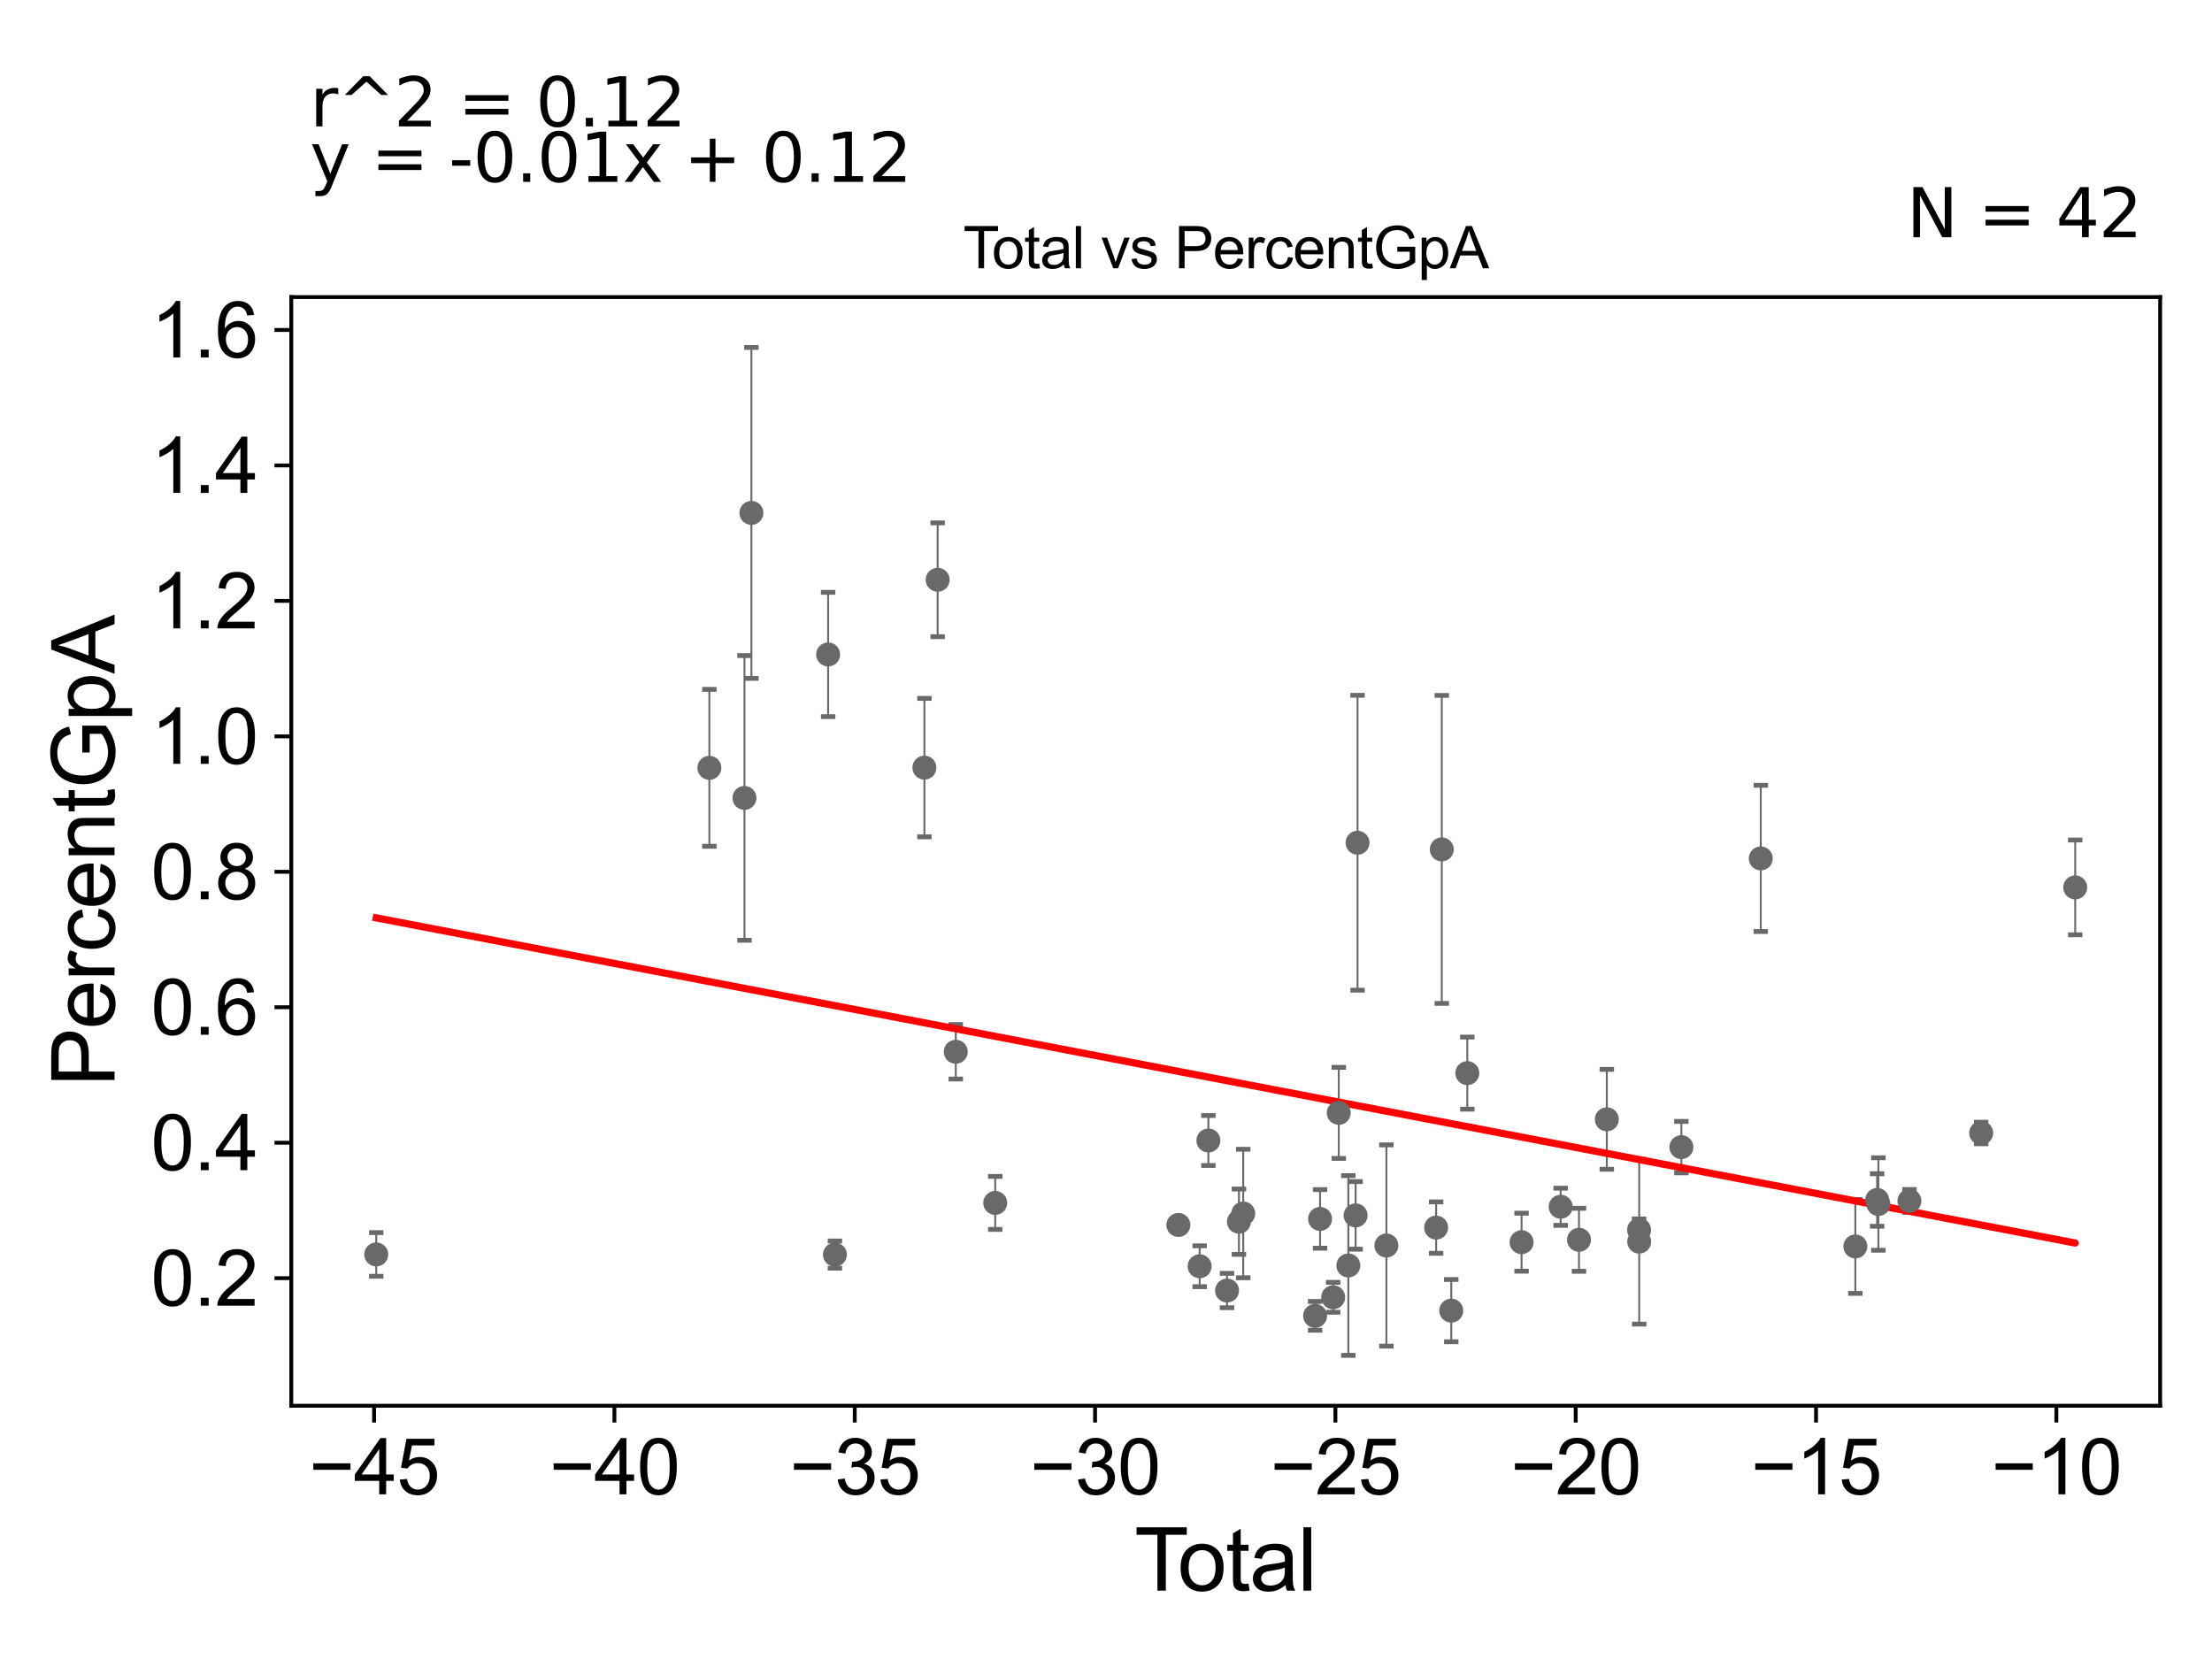 <?xml version="1.0" encoding="utf-8" standalone="no"?>
<!DOCTYPE svg PUBLIC "-//W3C//DTD SVG 1.1//EN"
  "http://www.w3.org/Graphics/SVG/1.1/DTD/svg11.dtd">
<svg xmlns:xlink="http://www.w3.org/1999/xlink" width="460.8pt" height="345.6pt" viewBox="0 0 460.8 345.6" xmlns="http://www.w3.org/2000/svg" version="1.1">
 <defs>
  <style type="text/css">*{stroke-linejoin: round; stroke-linecap: butt}</style>
 </defs>
 <g id="figure_1">
  <g id="patch_1">
   <path d="M 0 345.6 
L 460.8 345.6 
L 460.8 0 
L 0 0 
z
" style="fill: #ffffff"/>
  </g>
  <g id="axes_1">
   <g id="patch_2">
    <path d="M 60.68 292.84 
L 450 292.84 
L 450 61.886 
L 60.68 61.886 
z
" style="fill: #ffffff"/>
   </g>
   <g id="PathCollection_1">
    <defs>
     <path id="mfcc0664a9f" d="M 0 1.118 
C 0.297 1.118 0.581 1 0.791 0.791 
C 1 0.581 1.118 0.297 1.118 0 
C 1.118 -0.297 1 -0.581 0.791 -0.791 
C 0.581 -1 0.297 -1.118 0 -1.118 
C -0.297 -1.118 -0.581 -1 -0.791 -0.791 
C -1 -0.581 -1.118 -0.297 -1.118 0 
C -1.118 0.297 -1 0.581 -0.791 0.791 
C -0.581 1 -0.297 1.118 0 1.118 
z
" style="stroke: #696969"/>
    </defs>
    <g clip-path="url(#p45abad5dcd)">
     <use xlink:href="#mfcc0664a9f" x="78.376" y="261.323" style="fill: #696969; stroke: #696969"/>
     <use xlink:href="#mfcc0664a9f" x="334.729" y="233.174" style="fill: #696969; stroke: #696969"/>
     <use xlink:href="#mfcc0664a9f" x="207.324" y="250.589" style="fill: #696969; stroke: #696969"/>
     <use xlink:href="#mfcc0664a9f" x="258.089" y="254.5" style="fill: #696969; stroke: #696969"/>
     <use xlink:href="#mfcc0664a9f" x="280.88" y="263.62" style="fill: #696969; stroke: #696969"/>
     <use xlink:href="#mfcc0664a9f" x="273.959" y="274.119" style="fill: #696969; stroke: #696969"/>
     <use xlink:href="#mfcc0664a9f" x="328.934" y="258.268" style="fill: #696969; stroke: #696969"/>
     <use xlink:href="#mfcc0664a9f" x="325.114" y="251.39" style="fill: #696969; stroke: #696969"/>
     <use xlink:href="#mfcc0664a9f" x="255.612" y="268.841" style="fill: #696969; stroke: #696969"/>
     <use xlink:href="#mfcc0664a9f" x="282.4" y="253.182" style="fill: #696969; stroke: #696969"/>
     <use xlink:href="#mfcc0664a9f" x="251.729" y="237.589" style="fill: #696969; stroke: #696969"/>
     <use xlink:href="#mfcc0664a9f" x="316.97" y="258.77" style="fill: #696969; stroke: #696969"/>
     <use xlink:href="#mfcc0664a9f" x="282.801" y="175.56" style="fill: #696969; stroke: #696969"/>
     <use xlink:href="#mfcc0664a9f" x="288.814" y="259.463" style="fill: #696969; stroke: #696969"/>
     <use xlink:href="#mfcc0664a9f" x="305.668" y="223.55" style="fill: #696969; stroke: #696969"/>
     <use xlink:href="#mfcc0664a9f" x="245.478" y="255.181" style="fill: #696969; stroke: #696969"/>
     <use xlink:href="#mfcc0664a9f" x="302.322" y="273.028" style="fill: #696969; stroke: #696969"/>
     <use xlink:href="#mfcc0664a9f" x="300.349" y="176.947" style="fill: #696969; stroke: #696969"/>
     <use xlink:href="#mfcc0664a9f" x="258.989" y="252.801" style="fill: #696969; stroke: #696969"/>
     <use xlink:href="#mfcc0664a9f" x="299.173" y="255.729" style="fill: #696969; stroke: #696969"/>
     <use xlink:href="#mfcc0664a9f" x="199.105" y="219.102" style="fill: #696969; stroke: #696969"/>
     <use xlink:href="#mfcc0664a9f" x="192.571" y="159.91" style="fill: #696969; stroke: #696969"/>
     <use xlink:href="#mfcc0664a9f" x="432.304" y="184.861" style="fill: #696969; stroke: #696969"/>
     <use xlink:href="#mfcc0664a9f" x="412.72" y="236.022" style="fill: #696969; stroke: #696969"/>
     <use xlink:href="#mfcc0664a9f" x="274.993" y="253.922" style="fill: #696969; stroke: #696969"/>
     <use xlink:href="#mfcc0664a9f" x="397.768" y="250.171" style="fill: #696969; stroke: #696969"/>
     <use xlink:href="#mfcc0664a9f" x="391.303" y="250.818" style="fill: #696969; stroke: #696969"/>
     <use xlink:href="#mfcc0664a9f" x="147.775" y="159.953" style="fill: #696969; stroke: #696969"/>
     <use xlink:href="#mfcc0664a9f" x="391.042" y="249.977" style="fill: #696969; stroke: #696969"/>
     <use xlink:href="#mfcc0664a9f" x="155.087" y="166.223" style="fill: #696969; stroke: #696969"/>
     <use xlink:href="#mfcc0664a9f" x="156.53" y="106.847" style="fill: #696969; stroke: #696969"/>
     <use xlink:href="#mfcc0664a9f" x="386.502" y="259.656" style="fill: #696969; stroke: #696969"/>
     <use xlink:href="#mfcc0664a9f" x="277.726" y="270.248" style="fill: #696969; stroke: #696969"/>
     <use xlink:href="#mfcc0664a9f" x="366.799" y="178.825" style="fill: #696969; stroke: #696969"/>
     <use xlink:href="#mfcc0664a9f" x="278.888" y="231.832" style="fill: #696969; stroke: #696969"/>
     <use xlink:href="#mfcc0664a9f" x="172.517" y="136.338" style="fill: #696969; stroke: #696969"/>
     <use xlink:href="#mfcc0664a9f" x="173.93" y="261.357" style="fill: #696969; stroke: #696969"/>
     <use xlink:href="#mfcc0664a9f" x="350.264" y="238.968" style="fill: #696969; stroke: #696969"/>
     <use xlink:href="#mfcc0664a9f" x="341.475" y="258.656" style="fill: #696969; stroke: #696969"/>
     <use xlink:href="#mfcc0664a9f" x="341.455" y="256.218" style="fill: #696969; stroke: #696969"/>
     <use xlink:href="#mfcc0664a9f" x="195.332" y="120.779" style="fill: #696969; stroke: #696969"/>
     <use xlink:href="#mfcc0664a9f" x="249.908" y="263.782" style="fill: #696969; stroke: #696969"/>
    </g>
   </g>
   <g id="matplotlib.axis_1">
    <g id="xtick_1">
     <g id="line2d_1">
      <defs>
       <path id="m5b8b13a344" d="M 0 0 
L 0 3.5 
" style="stroke: #000000; stroke-width: 0.8"/>
      </defs>
      <g>
       <use xlink:href="#m5b8b13a344" x="77.929" y="292.84" style="stroke: #000000; stroke-width: 0.8"/>
      </g>
     </g>
     <g id="text_1">
      <!-- −45 -->
      <g transform="translate(64.359 311.293)scale(0.16 -0.16)">
       <defs>
        <path id="ArialMT-2212" d="M 3381 1997 
L 356 1997 
L 356 2522 
L 3381 2522 
L 3381 1997 
z
" transform="scale(0.016)"/>
        <path id="ArialMT-34" d="M 2069 0 
L 2069 1097 
L 81 1097 
L 81 1613 
L 2172 4581 
L 2631 4581 
L 2631 1613 
L 3250 1613 
L 3250 1097 
L 2631 1097 
L 2631 0 
L 2069 0 
z
M 2069 1613 
L 2069 3678 
L 634 1613 
L 2069 1613 
z
" transform="scale(0.016)"/>
        <path id="ArialMT-35" d="M 266 1200 
L 856 1250 
Q 922 819 1161 601 
Q 1400 384 1738 384 
Q 2144 384 2425 690 
Q 2706 997 2706 1503 
Q 2706 1984 2436 2262 
Q 2166 2541 1728 2541 
Q 1456 2541 1237 2417 
Q 1019 2294 894 2097 
L 366 2166 
L 809 4519 
L 3088 4519 
L 3088 3981 
L 1259 3981 
L 1013 2750 
Q 1425 3038 1878 3038 
Q 2478 3038 2890 2622 
Q 3303 2206 3303 1553 
Q 3303 931 2941 478 
Q 2500 -78 1738 -78 
Q 1113 -78 717 272 
Q 322 622 266 1200 
z
" transform="scale(0.016)"/>
       </defs>
       <use xlink:href="#ArialMT-2212"/>
       <use xlink:href="#ArialMT-34" x="58.398"/>
       <use xlink:href="#ArialMT-35" x="114.014"/>
      </g>
     </g>
    </g>
    <g id="xtick_2">
     <g id="line2d_2">
      <g>
       <use xlink:href="#m5b8b13a344" x="127.993" y="292.84" style="stroke: #000000; stroke-width: 0.8"/>
      </g>
     </g>
     <g id="text_2">
      <!-- −40 -->
      <g transform="translate(114.423 311.293)scale(0.16 -0.16)">
       <defs>
        <path id="ArialMT-30" d="M 266 2259 
Q 266 3072 433 3567 
Q 600 4063 929 4331 
Q 1259 4600 1759 4600 
Q 2128 4600 2406 4451 
Q 2684 4303 2865 4023 
Q 3047 3744 3150 3342 
Q 3253 2941 3253 2259 
Q 3253 1453 3087 958 
Q 2922 463 2592 192 
Q 2263 -78 1759 -78 
Q 1097 -78 719 397 
Q 266 969 266 2259 
z
M 844 2259 
Q 844 1131 1108 757 
Q 1372 384 1759 384 
Q 2147 384 2411 759 
Q 2675 1134 2675 2259 
Q 2675 3391 2411 3762 
Q 2147 4134 1753 4134 
Q 1366 4134 1134 3806 
Q 844 3388 844 2259 
z
" transform="scale(0.016)"/>
       </defs>
       <use xlink:href="#ArialMT-2212"/>
       <use xlink:href="#ArialMT-34" x="58.398"/>
       <use xlink:href="#ArialMT-30" x="114.014"/>
      </g>
     </g>
    </g>
    <g id="xtick_3">
     <g id="line2d_3">
      <g>
       <use xlink:href="#m5b8b13a344" x="178.057" y="292.84" style="stroke: #000000; stroke-width: 0.8"/>
      </g>
     </g>
     <g id="text_3">
      <!-- −35 -->
      <g transform="translate(164.487 311.293)scale(0.16 -0.16)">
       <defs>
        <path id="ArialMT-33" d="M 269 1209 
L 831 1284 
Q 928 806 1161 595 
Q 1394 384 1728 384 
Q 2125 384 2398 659 
Q 2672 934 2672 1341 
Q 2672 1728 2419 1979 
Q 2166 2231 1775 2231 
Q 1616 2231 1378 2169 
L 1441 2663 
Q 1497 2656 1531 2656 
Q 1891 2656 2178 2843 
Q 2466 3031 2466 3422 
Q 2466 3731 2256 3934 
Q 2047 4138 1716 4138 
Q 1388 4138 1169 3931 
Q 950 3725 888 3313 
L 325 3413 
Q 428 3978 793 4289 
Q 1159 4600 1703 4600 
Q 2078 4600 2393 4439 
Q 2709 4278 2876 4000 
Q 3044 3722 3044 3409 
Q 3044 3113 2884 2869 
Q 2725 2625 2413 2481 
Q 2819 2388 3044 2092 
Q 3269 1797 3269 1353 
Q 3269 753 2831 336 
Q 2394 -81 1725 -81 
Q 1122 -81 723 278 
Q 325 638 269 1209 
z
" transform="scale(0.016)"/>
       </defs>
       <use xlink:href="#ArialMT-2212"/>
       <use xlink:href="#ArialMT-33" x="58.398"/>
       <use xlink:href="#ArialMT-35" x="114.014"/>
      </g>
     </g>
    </g>
    <g id="xtick_4">
     <g id="line2d_4">
      <g>
       <use xlink:href="#m5b8b13a344" x="228.122" y="292.84" style="stroke: #000000; stroke-width: 0.8"/>
      </g>
     </g>
     <g id="text_4">
      <!-- −30 -->
      <g transform="translate(214.552 311.293)scale(0.16 -0.16)">
       <use xlink:href="#ArialMT-2212"/>
       <use xlink:href="#ArialMT-33" x="58.398"/>
       <use xlink:href="#ArialMT-30" x="114.014"/>
      </g>
     </g>
    </g>
    <g id="xtick_5">
     <g id="line2d_5">
      <g>
       <use xlink:href="#m5b8b13a344" x="278.186" y="292.84" style="stroke: #000000; stroke-width: 0.8"/>
      </g>
     </g>
     <g id="text_5">
      <!-- −25 -->
      <g transform="translate(264.616 311.293)scale(0.16 -0.16)">
       <defs>
        <path id="ArialMT-32" d="M 3222 541 
L 3222 0 
L 194 0 
Q 188 203 259 391 
Q 375 700 629 1000 
Q 884 1300 1366 1694 
Q 2113 2306 2375 2664 
Q 2638 3022 2638 3341 
Q 2638 3675 2398 3904 
Q 2159 4134 1775 4134 
Q 1369 4134 1125 3890 
Q 881 3647 878 3216 
L 300 3275 
Q 359 3922 746 4261 
Q 1134 4600 1788 4600 
Q 2447 4600 2831 4234 
Q 3216 3869 3216 3328 
Q 3216 3053 3103 2787 
Q 2991 2522 2730 2228 
Q 2469 1934 1863 1422 
Q 1356 997 1212 845 
Q 1069 694 975 541 
L 3222 541 
z
" transform="scale(0.016)"/>
       </defs>
       <use xlink:href="#ArialMT-2212"/>
       <use xlink:href="#ArialMT-32" x="58.398"/>
       <use xlink:href="#ArialMT-35" x="114.014"/>
      </g>
     </g>
    </g>
    <g id="xtick_6">
     <g id="line2d_6">
      <g>
       <use xlink:href="#m5b8b13a344" x="328.25" y="292.84" style="stroke: #000000; stroke-width: 0.8"/>
      </g>
     </g>
     <g id="text_6">
      <!-- −20 -->
      <g transform="translate(314.68 311.293)scale(0.16 -0.16)">
       <use xlink:href="#ArialMT-2212"/>
       <use xlink:href="#ArialMT-32" x="58.398"/>
       <use xlink:href="#ArialMT-30" x="114.014"/>
      </g>
     </g>
    </g>
    <g id="xtick_7">
     <g id="line2d_7">
      <g>
       <use xlink:href="#m5b8b13a344" x="378.315" y="292.84" style="stroke: #000000; stroke-width: 0.8"/>
      </g>
     </g>
     <g id="text_7">
      <!-- −15 -->
      <g transform="translate(364.745 311.293)scale(0.16 -0.16)">
       <defs>
        <path id="ArialMT-31" d="M 2384 0 
L 1822 0 
L 1822 3584 
Q 1619 3391 1289 3197 
Q 959 3003 697 2906 
L 697 3450 
Q 1169 3672 1522 3987 
Q 1875 4303 2022 4600 
L 2384 4600 
L 2384 0 
z
" transform="scale(0.016)"/>
       </defs>
       <use xlink:href="#ArialMT-2212"/>
       <use xlink:href="#ArialMT-31" x="58.398"/>
       <use xlink:href="#ArialMT-35" x="114.014"/>
      </g>
     </g>
    </g>
    <g id="xtick_8">
     <g id="line2d_8">
      <g>
       <use xlink:href="#m5b8b13a344" x="428.379" y="292.84" style="stroke: #000000; stroke-width: 0.8"/>
      </g>
     </g>
     <g id="text_8">
      <!-- −10 -->
      <g transform="translate(414.809 311.293)scale(0.16 -0.16)">
       <use xlink:href="#ArialMT-2212"/>
       <use xlink:href="#ArialMT-31" x="58.398"/>
       <use xlink:href="#ArialMT-30" x="114.014"/>
      </g>
     </g>
    </g>
    <g id="text_9">
     <!-- Total -->
     <g transform="translate(236.335 331.357)scale(0.18 -0.18)">
      <defs>
       <path id="ArialMT-54" d="M 1659 0 
L 1659 4041 
L 150 4041 
L 150 4581 
L 3781 4581 
L 3781 4041 
L 2266 4041 
L 2266 0 
L 1659 0 
z
" transform="scale(0.016)"/>
       <path id="ArialMT-6f" d="M 213 1659 
Q 213 2581 725 3025 
Q 1153 3394 1769 3394 
Q 2453 3394 2887 2945 
Q 3322 2497 3322 1706 
Q 3322 1066 3130 698 
Q 2938 331 2570 128 
Q 2203 -75 1769 -75 
Q 1072 -75 642 372 
Q 213 819 213 1659 
z
M 791 1659 
Q 791 1022 1069 705 
Q 1347 388 1769 388 
Q 2188 388 2466 706 
Q 2744 1025 2744 1678 
Q 2744 2294 2464 2611 
Q 2184 2928 1769 2928 
Q 1347 2928 1069 2612 
Q 791 2297 791 1659 
z
" transform="scale(0.016)"/>
       <path id="ArialMT-74" d="M 1650 503 
L 1731 6 
Q 1494 -44 1306 -44 
Q 1000 -44 831 53 
Q 663 150 594 308 
Q 525 466 525 972 
L 525 2881 
L 113 2881 
L 113 3319 
L 525 3319 
L 525 4141 
L 1084 4478 
L 1084 3319 
L 1650 3319 
L 1650 2881 
L 1084 2881 
L 1084 941 
Q 1084 700 1114 631 
Q 1144 563 1211 522 
Q 1278 481 1403 481 
Q 1497 481 1650 503 
z
" transform="scale(0.016)"/>
       <path id="ArialMT-61" d="M 2588 409 
Q 2275 144 1986 34 
Q 1697 -75 1366 -75 
Q 819 -75 525 192 
Q 231 459 231 875 
Q 231 1119 342 1320 
Q 453 1522 633 1644 
Q 813 1766 1038 1828 
Q 1203 1872 1538 1913 
Q 2219 1994 2541 2106 
Q 2544 2222 2544 2253 
Q 2544 2597 2384 2738 
Q 2169 2928 1744 2928 
Q 1347 2928 1158 2789 
Q 969 2650 878 2297 
L 328 2372 
Q 403 2725 575 2942 
Q 747 3159 1072 3276 
Q 1397 3394 1825 3394 
Q 2250 3394 2515 3294 
Q 2781 3194 2906 3042 
Q 3031 2891 3081 2659 
Q 3109 2516 3109 2141 
L 3109 1391 
Q 3109 606 3145 398 
Q 3181 191 3288 0 
L 2700 0 
Q 2613 175 2588 409 
z
M 2541 1666 
Q 2234 1541 1622 1453 
Q 1275 1403 1131 1340 
Q 988 1278 909 1158 
Q 831 1038 831 891 
Q 831 666 1001 516 
Q 1172 366 1500 366 
Q 1825 366 2078 508 
Q 2331 650 2450 897 
Q 2541 1088 2541 1459 
L 2541 1666 
z
" transform="scale(0.016)"/>
       <path id="ArialMT-6c" d="M 409 0 
L 409 4581 
L 972 4581 
L 972 0 
L 409 0 
z
" transform="scale(0.016)"/>
      </defs>
      <use xlink:href="#ArialMT-54"/>
      <use xlink:href="#ArialMT-6f" x="49.959"/>
      <use xlink:href="#ArialMT-74" x="105.574"/>
      <use xlink:href="#ArialMT-61" x="133.357"/>
      <use xlink:href="#ArialMT-6c" x="188.973"/>
     </g>
    </g>
   </g>
   <g id="matplotlib.axis_2">
    <g id="ytick_1">
     <g id="line2d_9">
      <defs>
       <path id="m94fd91c789" d="M 0 0 
L -3.5 0 
" style="stroke: #000000; stroke-width: 0.8"/>
      </defs>
      <g>
       <use xlink:href="#m94fd91c789" x="60.68" y="266.264" style="stroke: #000000; stroke-width: 0.8"/>
      </g>
     </g>
     <g id="text_10">
      <!-- 0.2 -->
      <g transform="translate(31.44 271.99)scale(0.16 -0.16)">
       <defs>
        <path id="ArialMT-2e" d="M 581 0 
L 581 641 
L 1222 641 
L 1222 0 
L 581 0 
z
" transform="scale(0.016)"/>
       </defs>
       <use xlink:href="#ArialMT-30"/>
       <use xlink:href="#ArialMT-2e" x="55.615"/>
       <use xlink:href="#ArialMT-32" x="83.398"/>
      </g>
     </g>
    </g>
    <g id="ytick_2">
     <g id="line2d_10">
      <g>
       <use xlink:href="#m94fd91c789" x="60.68" y="238.046" style="stroke: #000000; stroke-width: 0.8"/>
      </g>
     </g>
     <g id="text_11">
      <!-- 0.4 -->
      <g transform="translate(31.44 243.772)scale(0.16 -0.16)">
       <use xlink:href="#ArialMT-30"/>
       <use xlink:href="#ArialMT-2e" x="55.615"/>
       <use xlink:href="#ArialMT-34" x="83.398"/>
      </g>
     </g>
    </g>
    <g id="ytick_3">
     <g id="line2d_11">
      <g>
       <use xlink:href="#m94fd91c789" x="60.68" y="209.828" style="stroke: #000000; stroke-width: 0.8"/>
      </g>
     </g>
     <g id="text_12">
      <!-- 0.6 -->
      <g transform="translate(31.44 215.554)scale(0.16 -0.16)">
       <defs>
        <path id="ArialMT-36" d="M 3184 3459 
L 2625 3416 
Q 2550 3747 2413 3897 
Q 2184 4138 1850 4138 
Q 1581 4138 1378 3988 
Q 1113 3794 959 3422 
Q 806 3050 800 2363 
Q 1003 2672 1297 2822 
Q 1591 2972 1913 2972 
Q 2475 2972 2870 2558 
Q 3266 2144 3266 1488 
Q 3266 1056 3080 686 
Q 2894 316 2569 119 
Q 2244 -78 1831 -78 
Q 1128 -78 684 439 
Q 241 956 241 2144 
Q 241 3472 731 4075 
Q 1159 4600 1884 4600 
Q 2425 4600 2770 4297 
Q 3116 3994 3184 3459 
z
M 888 1484 
Q 888 1194 1011 928 
Q 1134 663 1356 523 
Q 1578 384 1822 384 
Q 2178 384 2434 671 
Q 2691 959 2691 1453 
Q 2691 1928 2437 2201 
Q 2184 2475 1800 2475 
Q 1419 2475 1153 2201 
Q 888 1928 888 1484 
z
" transform="scale(0.016)"/>
       </defs>
       <use xlink:href="#ArialMT-30"/>
       <use xlink:href="#ArialMT-2e" x="55.615"/>
       <use xlink:href="#ArialMT-36" x="83.398"/>
      </g>
     </g>
    </g>
    <g id="ytick_4">
     <g id="line2d_12">
      <g>
       <use xlink:href="#m94fd91c789" x="60.68" y="181.61" style="stroke: #000000; stroke-width: 0.8"/>
      </g>
     </g>
     <g id="text_13">
      <!-- 0.8 -->
      <g transform="translate(31.44 187.337)scale(0.16 -0.16)">
       <defs>
        <path id="ArialMT-38" d="M 1131 2484 
Q 781 2613 612 2850 
Q 444 3088 444 3419 
Q 444 3919 803 4259 
Q 1163 4600 1759 4600 
Q 2359 4600 2725 4251 
Q 3091 3903 3091 3403 
Q 3091 3084 2923 2848 
Q 2756 2613 2416 2484 
Q 2838 2347 3058 2040 
Q 3278 1734 3278 1309 
Q 3278 722 2862 322 
Q 2447 -78 1769 -78 
Q 1091 -78 675 323 
Q 259 725 259 1325 
Q 259 1772 486 2073 
Q 713 2375 1131 2484 
z
M 1019 3438 
Q 1019 3113 1228 2906 
Q 1438 2700 1772 2700 
Q 2097 2700 2305 2904 
Q 2513 3109 2513 3406 
Q 2513 3716 2298 3927 
Q 2084 4138 1766 4138 
Q 1444 4138 1231 3931 
Q 1019 3725 1019 3438 
z
M 838 1322 
Q 838 1081 952 856 
Q 1066 631 1291 507 
Q 1516 384 1775 384 
Q 2178 384 2440 643 
Q 2703 903 2703 1303 
Q 2703 1709 2433 1975 
Q 2163 2241 1756 2241 
Q 1359 2241 1098 1978 
Q 838 1716 838 1322 
z
" transform="scale(0.016)"/>
       </defs>
       <use xlink:href="#ArialMT-30"/>
       <use xlink:href="#ArialMT-2e" x="55.615"/>
       <use xlink:href="#ArialMT-38" x="83.398"/>
      </g>
     </g>
    </g>
    <g id="ytick_5">
     <g id="line2d_13">
      <g>
       <use xlink:href="#m94fd91c789" x="60.68" y="153.393" style="stroke: #000000; stroke-width: 0.8"/>
      </g>
     </g>
     <g id="text_14">
      <!-- 1.0 -->
      <g transform="translate(31.44 159.119)scale(0.16 -0.16)">
       <use xlink:href="#ArialMT-31"/>
       <use xlink:href="#ArialMT-2e" x="55.615"/>
       <use xlink:href="#ArialMT-30" x="83.398"/>
      </g>
     </g>
    </g>
    <g id="ytick_6">
     <g id="line2d_14">
      <g>
       <use xlink:href="#m94fd91c789" x="60.68" y="125.175" style="stroke: #000000; stroke-width: 0.8"/>
      </g>
     </g>
     <g id="text_15">
      <!-- 1.2 -->
      <g transform="translate(31.44 130.901)scale(0.16 -0.16)">
       <use xlink:href="#ArialMT-31"/>
       <use xlink:href="#ArialMT-2e" x="55.615"/>
       <use xlink:href="#ArialMT-32" x="83.398"/>
      </g>
     </g>
    </g>
    <g id="ytick_7">
     <g id="line2d_15">
      <g>
       <use xlink:href="#m94fd91c789" x="60.68" y="96.957" style="stroke: #000000; stroke-width: 0.8"/>
      </g>
     </g>
     <g id="text_16">
      <!-- 1.4 -->
      <g transform="translate(31.44 102.684)scale(0.16 -0.16)">
       <use xlink:href="#ArialMT-31"/>
       <use xlink:href="#ArialMT-2e" x="55.615"/>
       <use xlink:href="#ArialMT-34" x="83.398"/>
      </g>
     </g>
    </g>
    <g id="ytick_8">
     <g id="line2d_16">
      <g>
       <use xlink:href="#m94fd91c789" x="60.68" y="68.74" style="stroke: #000000; stroke-width: 0.8"/>
      </g>
     </g>
     <g id="text_17">
      <!-- 1.6 -->
      <g transform="translate(31.44 74.466)scale(0.16 -0.16)">
       <use xlink:href="#ArialMT-31"/>
       <use xlink:href="#ArialMT-2e" x="55.615"/>
       <use xlink:href="#ArialMT-36" x="83.398"/>
      </g>
     </g>
    </g>
    <g id="text_18">
     <!-- PercentGpA -->
     <g transform="translate(23.863 226.386)rotate(-90)scale(0.18 -0.18)">
      <defs>
       <path id="ArialMT-50" d="M 494 0 
L 494 4581 
L 2222 4581 
Q 2678 4581 2919 4538 
Q 3256 4481 3484 4323 
Q 3713 4166 3852 3881 
Q 3991 3597 3991 3256 
Q 3991 2672 3619 2267 
Q 3247 1863 2275 1863 
L 1100 1863 
L 1100 0 
L 494 0 
z
M 1100 2403 
L 2284 2403 
Q 2872 2403 3119 2622 
Q 3366 2841 3366 3238 
Q 3366 3525 3220 3729 
Q 3075 3934 2838 4000 
Q 2684 4041 2272 4041 
L 1100 4041 
L 1100 2403 
z
" transform="scale(0.016)"/>
       <path id="ArialMT-65" d="M 2694 1069 
L 3275 997 
Q 3138 488 2766 206 
Q 2394 -75 1816 -75 
Q 1088 -75 661 373 
Q 234 822 234 1631 
Q 234 2469 665 2931 
Q 1097 3394 1784 3394 
Q 2450 3394 2872 2941 
Q 3294 2488 3294 1666 
Q 3294 1616 3291 1516 
L 816 1516 
Q 847 969 1125 678 
Q 1403 388 1819 388 
Q 2128 388 2347 550 
Q 2566 713 2694 1069 
z
M 847 1978 
L 2700 1978 
Q 2663 2397 2488 2606 
Q 2219 2931 1791 2931 
Q 1403 2931 1139 2672 
Q 875 2413 847 1978 
z
" transform="scale(0.016)"/>
       <path id="ArialMT-72" d="M 416 0 
L 416 3319 
L 922 3319 
L 922 2816 
Q 1116 3169 1280 3281 
Q 1444 3394 1641 3394 
Q 1925 3394 2219 3213 
L 2025 2691 
Q 1819 2813 1613 2813 
Q 1428 2813 1281 2702 
Q 1134 2591 1072 2394 
Q 978 2094 978 1738 
L 978 0 
L 416 0 
z
" transform="scale(0.016)"/>
       <path id="ArialMT-63" d="M 2588 1216 
L 3141 1144 
Q 3050 572 2676 248 
Q 2303 -75 1759 -75 
Q 1078 -75 664 370 
Q 250 816 250 1647 
Q 250 2184 428 2587 
Q 606 2991 970 3192 
Q 1334 3394 1763 3394 
Q 2303 3394 2647 3120 
Q 2991 2847 3088 2344 
L 2541 2259 
Q 2463 2594 2264 2762 
Q 2066 2931 1784 2931 
Q 1359 2931 1093 2626 
Q 828 2322 828 1663 
Q 828 994 1084 691 
Q 1341 388 1753 388 
Q 2084 388 2306 591 
Q 2528 794 2588 1216 
z
" transform="scale(0.016)"/>
       <path id="ArialMT-6e" d="M 422 0 
L 422 3319 
L 928 3319 
L 928 2847 
Q 1294 3394 1984 3394 
Q 2284 3394 2536 3286 
Q 2788 3178 2913 3003 
Q 3038 2828 3088 2588 
Q 3119 2431 3119 2041 
L 3119 0 
L 2556 0 
L 2556 2019 
Q 2556 2363 2490 2533 
Q 2425 2703 2258 2804 
Q 2091 2906 1866 2906 
Q 1506 2906 1245 2678 
Q 984 2450 984 1813 
L 984 0 
L 422 0 
z
" transform="scale(0.016)"/>
       <path id="ArialMT-47" d="M 2638 1797 
L 2638 2334 
L 4578 2338 
L 4578 638 
Q 4131 281 3656 101 
Q 3181 -78 2681 -78 
Q 2006 -78 1454 211 
Q 903 500 622 1047 
Q 341 1594 341 2269 
Q 341 2938 620 3517 
Q 900 4097 1425 4378 
Q 1950 4659 2634 4659 
Q 3131 4659 3532 4498 
Q 3934 4338 4162 4050 
Q 4391 3763 4509 3300 
L 3963 3150 
Q 3859 3500 3706 3700 
Q 3553 3900 3268 4020 
Q 2984 4141 2638 4141 
Q 2222 4141 1919 4014 
Q 1616 3888 1430 3681 
Q 1244 3475 1141 3228 
Q 966 2803 966 2306 
Q 966 1694 1177 1281 
Q 1388 869 1791 669 
Q 2194 469 2647 469 
Q 3041 469 3416 620 
Q 3791 772 3984 944 
L 3984 1797 
L 2638 1797 
z
" transform="scale(0.016)"/>
       <path id="ArialMT-70" d="M 422 -1272 
L 422 3319 
L 934 3319 
L 934 2888 
Q 1116 3141 1344 3267 
Q 1572 3394 1897 3394 
Q 2322 3394 2647 3175 
Q 2972 2956 3137 2557 
Q 3303 2159 3303 1684 
Q 3303 1175 3120 767 
Q 2938 359 2589 142 
Q 2241 -75 1856 -75 
Q 1575 -75 1351 44 
Q 1128 163 984 344 
L 984 -1272 
L 422 -1272 
z
M 931 1641 
Q 931 1000 1190 694 
Q 1450 388 1819 388 
Q 2194 388 2461 705 
Q 2728 1022 2728 1688 
Q 2728 2322 2467 2637 
Q 2206 2953 1844 2953 
Q 1484 2953 1207 2617 
Q 931 2281 931 1641 
z
" transform="scale(0.016)"/>
       <path id="ArialMT-41" d="M -9 0 
L 1750 4581 
L 2403 4581 
L 4278 0 
L 3588 0 
L 3053 1388 
L 1138 1388 
L 634 0 
L -9 0 
z
M 1313 1881 
L 2866 1881 
L 2388 3150 
Q 2169 3728 2063 4100 
Q 1975 3659 1816 3225 
L 1313 1881 
z
" transform="scale(0.016)"/>
      </defs>
      <use xlink:href="#ArialMT-50"/>
      <use xlink:href="#ArialMT-65" x="66.699"/>
      <use xlink:href="#ArialMT-72" x="122.314"/>
      <use xlink:href="#ArialMT-63" x="155.615"/>
      <use xlink:href="#ArialMT-65" x="205.615"/>
      <use xlink:href="#ArialMT-6e" x="261.23"/>
      <use xlink:href="#ArialMT-74" x="316.846"/>
      <use xlink:href="#ArialMT-47" x="344.629"/>
      <use xlink:href="#ArialMT-70" x="422.412"/>
      <use xlink:href="#ArialMT-41" x="478.027"/>
     </g>
    </g>
   </g>
   <g id="LineCollection_1">
    <path d="M 78.376 265.87 
L 78.376 256.777 
" clip-path="url(#p45abad5dcd)" style="fill: none; stroke: #696969; stroke-width: 0.4"/>
    <path d="M 334.729 243.581 
L 334.729 222.768 
" clip-path="url(#p45abad5dcd)" style="fill: none; stroke: #696969; stroke-width: 0.4"/>
    <path d="M 207.324 256.113 
L 207.324 245.065 
" clip-path="url(#p45abad5dcd)" style="fill: none; stroke: #696969; stroke-width: 0.4"/>
    <path d="M 258.089 261.309 
L 258.089 247.692 
" clip-path="url(#p45abad5dcd)" style="fill: none; stroke: #696969; stroke-width: 0.4"/>
    <path d="M 280.88 282.342 
L 280.88 244.898 
" clip-path="url(#p45abad5dcd)" style="fill: none; stroke: #696969; stroke-width: 0.4"/>
    <path d="M 273.959 277.114 
L 273.959 271.123 
" clip-path="url(#p45abad5dcd)" style="fill: none; stroke: #696969; stroke-width: 0.4"/>
    <path d="M 328.934 264.83 
L 328.934 251.706 
" clip-path="url(#p45abad5dcd)" style="fill: none; stroke: #696969; stroke-width: 0.4"/>
    <path d="M 325.114 255.258 
L 325.114 247.523 
" clip-path="url(#p45abad5dcd)" style="fill: none; stroke: #696969; stroke-width: 0.4"/>
    <path d="M 255.612 272.416 
L 255.612 265.266 
" clip-path="url(#p45abad5dcd)" style="fill: none; stroke: #696969; stroke-width: 0.4"/>
    <path d="M 282.4 260.224 
L 282.4 246.14 
" clip-path="url(#p45abad5dcd)" style="fill: none; stroke: #696969; stroke-width: 0.4"/>
    <path d="M 251.729 242.791 
L 251.729 232.386 
" clip-path="url(#p45abad5dcd)" style="fill: none; stroke: #696969; stroke-width: 0.4"/>
    <path d="M 316.97 264.812 
L 316.97 252.727 
" clip-path="url(#p45abad5dcd)" style="fill: none; stroke: #696969; stroke-width: 0.4"/>
    <path d="M 282.801 206.275 
L 282.801 144.845 
" clip-path="url(#p45abad5dcd)" style="fill: none; stroke: #696969; stroke-width: 0.4"/>
    <path d="M 288.814 280.428 
L 288.814 238.497 
" clip-path="url(#p45abad5dcd)" style="fill: none; stroke: #696969; stroke-width: 0.4"/>
    <path d="M 305.668 231.057 
L 305.668 216.043 
" clip-path="url(#p45abad5dcd)" style="fill: none; stroke: #696969; stroke-width: 0.4"/>
    <path d="M 245.478 256.075 
L 245.478 254.286 
" clip-path="url(#p45abad5dcd)" style="fill: none; stroke: #696969; stroke-width: 0.4"/>
    <path d="M 302.322 279.514 
L 302.322 266.541 
" clip-path="url(#p45abad5dcd)" style="fill: none; stroke: #696969; stroke-width: 0.4"/>
    <path d="M 300.349 209.028 
L 300.349 144.867 
" clip-path="url(#p45abad5dcd)" style="fill: none; stroke: #696969; stroke-width: 0.4"/>
    <path d="M 258.989 266.184 
L 258.989 239.417 
" clip-path="url(#p45abad5dcd)" style="fill: none; stroke: #696969; stroke-width: 0.4"/>
    <path d="M 299.173 261.083 
L 299.173 250.376 
" clip-path="url(#p45abad5dcd)" style="fill: none; stroke: #696969; stroke-width: 0.4"/>
    <path d="M 199.105 224.779 
L 199.105 213.425 
" clip-path="url(#p45abad5dcd)" style="fill: none; stroke: #696969; stroke-width: 0.4"/>
    <path d="M 192.571 174.328 
L 192.571 145.491 
" clip-path="url(#p45abad5dcd)" style="fill: none; stroke: #696969; stroke-width: 0.4"/>
    <path d="M 432.304 194.735 
L 432.304 174.986 
" clip-path="url(#p45abad5dcd)" style="fill: none; stroke: #696969; stroke-width: 0.4"/>
    <path d="M 412.72 238.266 
L 412.72 233.778 
" clip-path="url(#p45abad5dcd)" style="fill: none; stroke: #696969; stroke-width: 0.4"/>
    <path d="M 274.993 260.025 
L 274.993 247.818 
" clip-path="url(#p45abad5dcd)" style="fill: none; stroke: #696969; stroke-width: 0.4"/>
    <path d="M 397.768 252.552 
L 397.768 247.79 
" clip-path="url(#p45abad5dcd)" style="fill: none; stroke: #696969; stroke-width: 0.4"/>
    <path d="M 391.303 260.454 
L 391.303 241.181 
" clip-path="url(#p45abad5dcd)" style="fill: none; stroke: #696969; stroke-width: 0.4"/>
    <path d="M 147.775 176.295 
L 147.775 143.611 
" clip-path="url(#p45abad5dcd)" style="fill: none; stroke: #696969; stroke-width: 0.4"/>
    <path d="M 391.042 255.446 
L 391.042 244.508 
" clip-path="url(#p45abad5dcd)" style="fill: none; stroke: #696969; stroke-width: 0.4"/>
    <path d="M 155.087 195.879 
L 155.087 136.568 
" clip-path="url(#p45abad5dcd)" style="fill: none; stroke: #696969; stroke-width: 0.4"/>
    <path d="M 156.53 141.31 
L 156.53 72.384 
" clip-path="url(#p45abad5dcd)" style="fill: none; stroke: #696969; stroke-width: 0.4"/>
    <path d="M 386.502 269.431 
L 386.502 249.882 
" clip-path="url(#p45abad5dcd)" style="fill: none; stroke: #696969; stroke-width: 0.4"/>
    <path d="M 277.726 273.362 
L 277.726 267.134 
" clip-path="url(#p45abad5dcd)" style="fill: none; stroke: #696969; stroke-width: 0.4"/>
    <path d="M 366.799 194.051 
L 366.799 163.599 
" clip-path="url(#p45abad5dcd)" style="fill: none; stroke: #696969; stroke-width: 0.4"/>
    <path d="M 278.888 241.316 
L 278.888 222.348 
" clip-path="url(#p45abad5dcd)" style="fill: none; stroke: #696969; stroke-width: 0.4"/>
    <path d="M 172.517 149.284 
L 172.517 123.392 
" clip-path="url(#p45abad5dcd)" style="fill: none; stroke: #696969; stroke-width: 0.4"/>
    <path d="M 173.93 264.186 
L 173.93 258.528 
" clip-path="url(#p45abad5dcd)" style="fill: none; stroke: #696969; stroke-width: 0.4"/>
    <path d="M 350.264 244.328 
L 350.264 233.608 
" clip-path="url(#p45abad5dcd)" style="fill: none; stroke: #696969; stroke-width: 0.4"/>
    <path d="M 341.475 275.833 
L 341.475 241.478 
" clip-path="url(#p45abad5dcd)" style="fill: none; stroke: #696969; stroke-width: 0.4"/>
    <path d="M 341.455 258.511 
L 341.455 253.925 
" clip-path="url(#p45abad5dcd)" style="fill: none; stroke: #696969; stroke-width: 0.4"/>
    <path d="M 195.332 132.633 
L 195.332 108.926 
" clip-path="url(#p45abad5dcd)" style="fill: none; stroke: #696969; stroke-width: 0.4"/>
    <path d="M 249.908 268.039 
L 249.908 259.525 
" clip-path="url(#p45abad5dcd)" style="fill: none; stroke: #696969; stroke-width: 0.4"/>
   </g>
   <g id="line2d_17">
    <defs>
     <path id="m1914283908" d="M 1.5 0 
L -1.5 -0 
" style="stroke: #696969"/>
    </defs>
    <g clip-path="url(#p45abad5dcd)">
     <use xlink:href="#m1914283908" x="78.376" y="265.87" style="fill: #696969; stroke: #696969"/>
     <use xlink:href="#m1914283908" x="334.729" y="243.581" style="fill: #696969; stroke: #696969"/>
     <use xlink:href="#m1914283908" x="207.324" y="256.113" style="fill: #696969; stroke: #696969"/>
     <use xlink:href="#m1914283908" x="258.089" y="261.309" style="fill: #696969; stroke: #696969"/>
     <use xlink:href="#m1914283908" x="280.88" y="282.342" style="fill: #696969; stroke: #696969"/>
     <use xlink:href="#m1914283908" x="273.959" y="277.114" style="fill: #696969; stroke: #696969"/>
     <use xlink:href="#m1914283908" x="328.934" y="264.83" style="fill: #696969; stroke: #696969"/>
     <use xlink:href="#m1914283908" x="325.114" y="255.258" style="fill: #696969; stroke: #696969"/>
     <use xlink:href="#m1914283908" x="255.612" y="272.416" style="fill: #696969; stroke: #696969"/>
     <use xlink:href="#m1914283908" x="282.4" y="260.224" style="fill: #696969; stroke: #696969"/>
     <use xlink:href="#m1914283908" x="251.729" y="242.791" style="fill: #696969; stroke: #696969"/>
     <use xlink:href="#m1914283908" x="316.97" y="264.812" style="fill: #696969; stroke: #696969"/>
     <use xlink:href="#m1914283908" x="282.801" y="206.275" style="fill: #696969; stroke: #696969"/>
     <use xlink:href="#m1914283908" x="288.814" y="280.428" style="fill: #696969; stroke: #696969"/>
     <use xlink:href="#m1914283908" x="305.668" y="231.057" style="fill: #696969; stroke: #696969"/>
     <use xlink:href="#m1914283908" x="245.478" y="256.075" style="fill: #696969; stroke: #696969"/>
     <use xlink:href="#m1914283908" x="302.322" y="279.514" style="fill: #696969; stroke: #696969"/>
     <use xlink:href="#m1914283908" x="300.349" y="209.028" style="fill: #696969; stroke: #696969"/>
     <use xlink:href="#m1914283908" x="258.989" y="266.184" style="fill: #696969; stroke: #696969"/>
     <use xlink:href="#m1914283908" x="299.173" y="261.083" style="fill: #696969; stroke: #696969"/>
     <use xlink:href="#m1914283908" x="199.105" y="224.779" style="fill: #696969; stroke: #696969"/>
     <use xlink:href="#m1914283908" x="192.571" y="174.328" style="fill: #696969; stroke: #696969"/>
     <use xlink:href="#m1914283908" x="432.304" y="194.735" style="fill: #696969; stroke: #696969"/>
     <use xlink:href="#m1914283908" x="412.72" y="238.266" style="fill: #696969; stroke: #696969"/>
     <use xlink:href="#m1914283908" x="274.993" y="260.025" style="fill: #696969; stroke: #696969"/>
     <use xlink:href="#m1914283908" x="397.768" y="252.552" style="fill: #696969; stroke: #696969"/>
     <use xlink:href="#m1914283908" x="391.303" y="260.454" style="fill: #696969; stroke: #696969"/>
     <use xlink:href="#m1914283908" x="147.775" y="176.295" style="fill: #696969; stroke: #696969"/>
     <use xlink:href="#m1914283908" x="391.042" y="255.446" style="fill: #696969; stroke: #696969"/>
     <use xlink:href="#m1914283908" x="155.087" y="195.879" style="fill: #696969; stroke: #696969"/>
     <use xlink:href="#m1914283908" x="156.53" y="141.31" style="fill: #696969; stroke: #696969"/>
     <use xlink:href="#m1914283908" x="386.502" y="269.431" style="fill: #696969; stroke: #696969"/>
     <use xlink:href="#m1914283908" x="277.726" y="273.362" style="fill: #696969; stroke: #696969"/>
     <use xlink:href="#m1914283908" x="366.799" y="194.051" style="fill: #696969; stroke: #696969"/>
     <use xlink:href="#m1914283908" x="278.888" y="241.316" style="fill: #696969; stroke: #696969"/>
     <use xlink:href="#m1914283908" x="172.517" y="149.284" style="fill: #696969; stroke: #696969"/>
     <use xlink:href="#m1914283908" x="173.93" y="264.186" style="fill: #696969; stroke: #696969"/>
     <use xlink:href="#m1914283908" x="350.264" y="244.328" style="fill: #696969; stroke: #696969"/>
     <use xlink:href="#m1914283908" x="341.475" y="275.833" style="fill: #696969; stroke: #696969"/>
     <use xlink:href="#m1914283908" x="341.455" y="258.511" style="fill: #696969; stroke: #696969"/>
     <use xlink:href="#m1914283908" x="195.332" y="132.633" style="fill: #696969; stroke: #696969"/>
     <use xlink:href="#m1914283908" x="249.908" y="268.039" style="fill: #696969; stroke: #696969"/>
    </g>
   </g>
   <g id="line2d_18">
    <g clip-path="url(#p45abad5dcd)">
     <use xlink:href="#m1914283908" x="78.376" y="256.777" style="fill: #696969; stroke: #696969"/>
     <use xlink:href="#m1914283908" x="334.729" y="222.768" style="fill: #696969; stroke: #696969"/>
     <use xlink:href="#m1914283908" x="207.324" y="245.065" style="fill: #696969; stroke: #696969"/>
     <use xlink:href="#m1914283908" x="258.089" y="247.692" style="fill: #696969; stroke: #696969"/>
     <use xlink:href="#m1914283908" x="280.88" y="244.898" style="fill: #696969; stroke: #696969"/>
     <use xlink:href="#m1914283908" x="273.959" y="271.123" style="fill: #696969; stroke: #696969"/>
     <use xlink:href="#m1914283908" x="328.934" y="251.706" style="fill: #696969; stroke: #696969"/>
     <use xlink:href="#m1914283908" x="325.114" y="247.523" style="fill: #696969; stroke: #696969"/>
     <use xlink:href="#m1914283908" x="255.612" y="265.266" style="fill: #696969; stroke: #696969"/>
     <use xlink:href="#m1914283908" x="282.4" y="246.14" style="fill: #696969; stroke: #696969"/>
     <use xlink:href="#m1914283908" x="251.729" y="232.386" style="fill: #696969; stroke: #696969"/>
     <use xlink:href="#m1914283908" x="316.97" y="252.727" style="fill: #696969; stroke: #696969"/>
     <use xlink:href="#m1914283908" x="282.801" y="144.845" style="fill: #696969; stroke: #696969"/>
     <use xlink:href="#m1914283908" x="288.814" y="238.497" style="fill: #696969; stroke: #696969"/>
     <use xlink:href="#m1914283908" x="305.668" y="216.043" style="fill: #696969; stroke: #696969"/>
     <use xlink:href="#m1914283908" x="245.478" y="254.286" style="fill: #696969; stroke: #696969"/>
     <use xlink:href="#m1914283908" x="302.322" y="266.541" style="fill: #696969; stroke: #696969"/>
     <use xlink:href="#m1914283908" x="300.349" y="144.867" style="fill: #696969; stroke: #696969"/>
     <use xlink:href="#m1914283908" x="258.989" y="239.417" style="fill: #696969; stroke: #696969"/>
     <use xlink:href="#m1914283908" x="299.173" y="250.376" style="fill: #696969; stroke: #696969"/>
     <use xlink:href="#m1914283908" x="199.105" y="213.425" style="fill: #696969; stroke: #696969"/>
     <use xlink:href="#m1914283908" x="192.571" y="145.491" style="fill: #696969; stroke: #696969"/>
     <use xlink:href="#m1914283908" x="432.304" y="174.986" style="fill: #696969; stroke: #696969"/>
     <use xlink:href="#m1914283908" x="412.72" y="233.778" style="fill: #696969; stroke: #696969"/>
     <use xlink:href="#m1914283908" x="274.993" y="247.818" style="fill: #696969; stroke: #696969"/>
     <use xlink:href="#m1914283908" x="397.768" y="247.79" style="fill: #696969; stroke: #696969"/>
     <use xlink:href="#m1914283908" x="391.303" y="241.181" style="fill: #696969; stroke: #696969"/>
     <use xlink:href="#m1914283908" x="147.775" y="143.611" style="fill: #696969; stroke: #696969"/>
     <use xlink:href="#m1914283908" x="391.042" y="244.508" style="fill: #696969; stroke: #696969"/>
     <use xlink:href="#m1914283908" x="155.087" y="136.568" style="fill: #696969; stroke: #696969"/>
     <use xlink:href="#m1914283908" x="156.53" y="72.384" style="fill: #696969; stroke: #696969"/>
     <use xlink:href="#m1914283908" x="386.502" y="249.882" style="fill: #696969; stroke: #696969"/>
     <use xlink:href="#m1914283908" x="277.726" y="267.134" style="fill: #696969; stroke: #696969"/>
     <use xlink:href="#m1914283908" x="366.799" y="163.599" style="fill: #696969; stroke: #696969"/>
     <use xlink:href="#m1914283908" x="278.888" y="222.348" style="fill: #696969; stroke: #696969"/>
     <use xlink:href="#m1914283908" x="172.517" y="123.392" style="fill: #696969; stroke: #696969"/>
     <use xlink:href="#m1914283908" x="173.93" y="258.528" style="fill: #696969; stroke: #696969"/>
     <use xlink:href="#m1914283908" x="350.264" y="233.608" style="fill: #696969; stroke: #696969"/>
     <use xlink:href="#m1914283908" x="341.475" y="241.478" style="fill: #696969; stroke: #696969"/>
     <use xlink:href="#m1914283908" x="341.455" y="253.925" style="fill: #696969; stroke: #696969"/>
     <use xlink:href="#m1914283908" x="195.332" y="108.926" style="fill: #696969; stroke: #696969"/>
     <use xlink:href="#m1914283908" x="249.908" y="259.525" style="fill: #696969; stroke: #696969"/>
    </g>
   </g>
   <g id="line2d_19">
    <path d="M 78.376 191.208 
L 334.729 240.269 
L 207.324 215.886 
L 258.089 225.601 
L 280.88 229.963 
L 273.959 228.639 
L 328.934 239.16 
L 325.114 238.429 
L 255.612 225.127 
L 282.4 230.254 
L 251.729 224.384 
L 316.97 236.87 
L 282.801 230.331 
L 288.814 231.481 
L 305.668 234.707 
L 245.478 223.188 
L 302.322 234.067 
L 300.349 233.689 
L 258.989 225.774 
L 299.173 233.464 
L 199.105 214.313 
L 192.571 213.063 
L 432.304 258.942 
L 412.72 255.194 
L 274.993 228.836 
L 397.768 252.333 
L 391.303 251.096 
L 147.775 204.49 
L 391.042 251.046 
L 155.087 205.889 
L 156.53 206.165 
L 386.502 250.177 
L 277.726 229.36 
L 366.799 246.406 
L 278.888 229.582 
L 172.517 209.225 
L 173.93 209.495 
L 350.264 243.242 
L 341.475 241.56 
L 341.455 241.556 
L 195.332 213.591 
L 249.908 224.036 
" clip-path="url(#p45abad5dcd)" style="fill: none; stroke: #ff0000; stroke-width: 1.5; stroke-linecap: square"/>
   </g>
   <g id="line2d_20">
    <defs>
     <path id="m3a0e95ac60" d="M 0 2 
C 0.53 2 1.039 1.789 1.414 1.414 
C 1.789 1.039 2 0.53 2 0 
C 2 -0.53 1.789 -1.039 1.414 -1.414 
C 1.039 -1.789 0.53 -2 0 -2 
C -0.53 -2 -1.039 -1.789 -1.414 -1.414 
C -1.789 -1.039 -2 -0.53 -2 0 
C -2 0.53 -1.789 1.039 -1.414 1.414 
C -1.039 1.789 -0.53 2 0 2 
z
" style="stroke: #696969"/>
    </defs>
    <g clip-path="url(#p45abad5dcd)">
     <use xlink:href="#m3a0e95ac60" x="78.376" y="261.323" style="fill: #696969; stroke: #696969"/>
     <use xlink:href="#m3a0e95ac60" x="334.729" y="233.174" style="fill: #696969; stroke: #696969"/>
     <use xlink:href="#m3a0e95ac60" x="207.324" y="250.589" style="fill: #696969; stroke: #696969"/>
     <use xlink:href="#m3a0e95ac60" x="258.089" y="254.5" style="fill: #696969; stroke: #696969"/>
     <use xlink:href="#m3a0e95ac60" x="280.88" y="263.62" style="fill: #696969; stroke: #696969"/>
     <use xlink:href="#m3a0e95ac60" x="273.959" y="274.119" style="fill: #696969; stroke: #696969"/>
     <use xlink:href="#m3a0e95ac60" x="328.934" y="258.268" style="fill: #696969; stroke: #696969"/>
     <use xlink:href="#m3a0e95ac60" x="325.114" y="251.39" style="fill: #696969; stroke: #696969"/>
     <use xlink:href="#m3a0e95ac60" x="255.612" y="268.841" style="fill: #696969; stroke: #696969"/>
     <use xlink:href="#m3a0e95ac60" x="282.4" y="253.182" style="fill: #696969; stroke: #696969"/>
     <use xlink:href="#m3a0e95ac60" x="251.729" y="237.589" style="fill: #696969; stroke: #696969"/>
     <use xlink:href="#m3a0e95ac60" x="316.97" y="258.77" style="fill: #696969; stroke: #696969"/>
     <use xlink:href="#m3a0e95ac60" x="282.801" y="175.56" style="fill: #696969; stroke: #696969"/>
     <use xlink:href="#m3a0e95ac60" x="288.814" y="259.463" style="fill: #696969; stroke: #696969"/>
     <use xlink:href="#m3a0e95ac60" x="305.668" y="223.55" style="fill: #696969; stroke: #696969"/>
     <use xlink:href="#m3a0e95ac60" x="245.478" y="255.181" style="fill: #696969; stroke: #696969"/>
     <use xlink:href="#m3a0e95ac60" x="302.322" y="273.028" style="fill: #696969; stroke: #696969"/>
     <use xlink:href="#m3a0e95ac60" x="300.349" y="176.947" style="fill: #696969; stroke: #696969"/>
     <use xlink:href="#m3a0e95ac60" x="258.989" y="252.801" style="fill: #696969; stroke: #696969"/>
     <use xlink:href="#m3a0e95ac60" x="299.173" y="255.729" style="fill: #696969; stroke: #696969"/>
     <use xlink:href="#m3a0e95ac60" x="199.105" y="219.102" style="fill: #696969; stroke: #696969"/>
     <use xlink:href="#m3a0e95ac60" x="192.571" y="159.91" style="fill: #696969; stroke: #696969"/>
     <use xlink:href="#m3a0e95ac60" x="432.304" y="184.861" style="fill: #696969; stroke: #696969"/>
     <use xlink:href="#m3a0e95ac60" x="412.72" y="236.022" style="fill: #696969; stroke: #696969"/>
     <use xlink:href="#m3a0e95ac60" x="274.993" y="253.922" style="fill: #696969; stroke: #696969"/>
     <use xlink:href="#m3a0e95ac60" x="397.768" y="250.171" style="fill: #696969; stroke: #696969"/>
     <use xlink:href="#m3a0e95ac60" x="391.303" y="250.818" style="fill: #696969; stroke: #696969"/>
     <use xlink:href="#m3a0e95ac60" x="147.775" y="159.953" style="fill: #696969; stroke: #696969"/>
     <use xlink:href="#m3a0e95ac60" x="391.042" y="249.977" style="fill: #696969; stroke: #696969"/>
     <use xlink:href="#m3a0e95ac60" x="155.087" y="166.223" style="fill: #696969; stroke: #696969"/>
     <use xlink:href="#m3a0e95ac60" x="156.53" y="106.847" style="fill: #696969; stroke: #696969"/>
     <use xlink:href="#m3a0e95ac60" x="386.502" y="259.656" style="fill: #696969; stroke: #696969"/>
     <use xlink:href="#m3a0e95ac60" x="277.726" y="270.248" style="fill: #696969; stroke: #696969"/>
     <use xlink:href="#m3a0e95ac60" x="366.799" y="178.825" style="fill: #696969; stroke: #696969"/>
     <use xlink:href="#m3a0e95ac60" x="278.888" y="231.832" style="fill: #696969; stroke: #696969"/>
     <use xlink:href="#m3a0e95ac60" x="172.517" y="136.338" style="fill: #696969; stroke: #696969"/>
     <use xlink:href="#m3a0e95ac60" x="173.93" y="261.357" style="fill: #696969; stroke: #696969"/>
     <use xlink:href="#m3a0e95ac60" x="350.264" y="238.968" style="fill: #696969; stroke: #696969"/>
     <use xlink:href="#m3a0e95ac60" x="341.475" y="258.656" style="fill: #696969; stroke: #696969"/>
     <use xlink:href="#m3a0e95ac60" x="341.455" y="256.218" style="fill: #696969; stroke: #696969"/>
     <use xlink:href="#m3a0e95ac60" x="195.332" y="120.779" style="fill: #696969; stroke: #696969"/>
     <use xlink:href="#m3a0e95ac60" x="249.908" y="263.782" style="fill: #696969; stroke: #696969"/>
    </g>
   </g>
   <g id="patch_3">
    <path d="M 60.68 292.84 
L 60.68 61.886 
" style="fill: none; stroke: #000000; stroke-width: 0.8; stroke-linejoin: miter; stroke-linecap: square"/>
   </g>
   <g id="patch_4">
    <path d="M 450 292.84 
L 450 61.886 
" style="fill: none; stroke: #000000; stroke-width: 0.8; stroke-linejoin: miter; stroke-linecap: square"/>
   </g>
   <g id="patch_5">
    <path d="M 60.68 292.84 
L 450 292.84 
" style="fill: none; stroke: #000000; stroke-width: 0.8; stroke-linejoin: miter; stroke-linecap: square"/>
   </g>
   <g id="patch_6">
    <path d="M 60.68 61.886 
L 450 61.886 
" style="fill: none; stroke: #000000; stroke-width: 0.8; stroke-linejoin: miter; stroke-linecap: square"/>
   </g>
   <g id="text_19">
    <!-- N = 42 -->
    <g transform="translate(397.188 49.428)scale(0.14 -0.14)">
     <defs>
      <path id="DejaVuSans-4e" d="M 628 4666 
L 1478 4666 
L 3547 763 
L 3547 4666 
L 4159 4666 
L 4159 0 
L 3309 0 
L 1241 3903 
L 1241 0 
L 628 0 
L 628 4666 
z
" transform="scale(0.016)"/>
      <path id="DejaVuSans-20" transform="scale(0.016)"/>
      <path id="DejaVuSans-3d" d="M 678 2906 
L 4684 2906 
L 4684 2381 
L 678 2381 
L 678 2906 
z
M 678 1631 
L 4684 1631 
L 4684 1100 
L 678 1100 
L 678 1631 
z
" transform="scale(0.016)"/>
      <path id="DejaVuSans-34" d="M 2419 4116 
L 825 1625 
L 2419 1625 
L 2419 4116 
z
M 2253 4666 
L 3047 4666 
L 3047 1625 
L 3713 1625 
L 3713 1100 
L 3047 1100 
L 3047 0 
L 2419 0 
L 2419 1100 
L 313 1100 
L 313 1709 
L 2253 4666 
z
" transform="scale(0.016)"/>
      <path id="DejaVuSans-32" d="M 1228 531 
L 3431 531 
L 3431 0 
L 469 0 
L 469 531 
Q 828 903 1448 1529 
Q 2069 2156 2228 2338 
Q 2531 2678 2651 2914 
Q 2772 3150 2772 3378 
Q 2772 3750 2511 3984 
Q 2250 4219 1831 4219 
Q 1534 4219 1204 4116 
Q 875 4013 500 3803 
L 500 4441 
Q 881 4594 1212 4672 
Q 1544 4750 1819 4750 
Q 2544 4750 2975 4387 
Q 3406 4025 3406 3419 
Q 3406 3131 3298 2873 
Q 3191 2616 2906 2266 
Q 2828 2175 2409 1742 
Q 1991 1309 1228 531 
z
" transform="scale(0.016)"/>
     </defs>
     <use xlink:href="#DejaVuSans-4e"/>
     <use xlink:href="#DejaVuSans-20" x="74.805"/>
     <use xlink:href="#DejaVuSans-3d" x="106.592"/>
     <use xlink:href="#DejaVuSans-20" x="190.381"/>
     <use xlink:href="#DejaVuSans-34" x="222.168"/>
     <use xlink:href="#DejaVuSans-32" x="285.791"/>
    </g>
   </g>
   <g id="text_20">
    <!-- r^2 = 0.12 -->
    <g transform="translate(64.573 26.333)scale(0.14 -0.14)">
     <defs>
      <path id="DejaVuSans-72" d="M 2631 2963 
Q 2534 3019 2420 3045 
Q 2306 3072 2169 3072 
Q 1681 3072 1420 2755 
Q 1159 2438 1159 1844 
L 1159 0 
L 581 0 
L 581 3500 
L 1159 3500 
L 1159 2956 
Q 1341 3275 1631 3429 
Q 1922 3584 2338 3584 
Q 2397 3584 2469 3576 
Q 2541 3569 2628 3553 
L 2631 2963 
z
" transform="scale(0.016)"/>
      <path id="DejaVuSans-5e" d="M 2988 4666 
L 4684 2925 
L 4056 2925 
L 2681 4159 
L 1306 2925 
L 678 2925 
L 2375 4666 
L 2988 4666 
z
" transform="scale(0.016)"/>
      <path id="DejaVuSans-30" d="M 2034 4250 
Q 1547 4250 1301 3770 
Q 1056 3291 1056 2328 
Q 1056 1369 1301 889 
Q 1547 409 2034 409 
Q 2525 409 2770 889 
Q 3016 1369 3016 2328 
Q 3016 3291 2770 3770 
Q 2525 4250 2034 4250 
z
M 2034 4750 
Q 2819 4750 3233 4129 
Q 3647 3509 3647 2328 
Q 3647 1150 3233 529 
Q 2819 -91 2034 -91 
Q 1250 -91 836 529 
Q 422 1150 422 2328 
Q 422 3509 836 4129 
Q 1250 4750 2034 4750 
z
" transform="scale(0.016)"/>
      <path id="DejaVuSans-2e" d="M 684 794 
L 1344 794 
L 1344 0 
L 684 0 
L 684 794 
z
" transform="scale(0.016)"/>
      <path id="DejaVuSans-31" d="M 794 531 
L 1825 531 
L 1825 4091 
L 703 3866 
L 703 4441 
L 1819 4666 
L 2450 4666 
L 2450 531 
L 3481 531 
L 3481 0 
L 794 0 
L 794 531 
z
" transform="scale(0.016)"/>
     </defs>
     <use xlink:href="#DejaVuSans-72"/>
     <use xlink:href="#DejaVuSans-5e" x="41.113"/>
     <use xlink:href="#DejaVuSans-32" x="124.902"/>
     <use xlink:href="#DejaVuSans-20" x="188.525"/>
     <use xlink:href="#DejaVuSans-3d" x="220.312"/>
     <use xlink:href="#DejaVuSans-20" x="304.102"/>
     <use xlink:href="#DejaVuSans-30" x="335.889"/>
     <use xlink:href="#DejaVuSans-2e" x="399.512"/>
     <use xlink:href="#DejaVuSans-31" x="431.299"/>
     <use xlink:href="#DejaVuSans-32" x="494.922"/>
    </g>
   </g>
   <g id="text_21">
    <!-- y = -0.01x + 0.12 -->
    <g transform="translate(64.573 37.88)scale(0.14 -0.14)">
     <defs>
      <path id="DejaVuSans-79" d="M 2059 -325 
Q 1816 -950 1584 -1140 
Q 1353 -1331 966 -1331 
L 506 -1331 
L 506 -850 
L 844 -850 
Q 1081 -850 1212 -737 
Q 1344 -625 1503 -206 
L 1606 56 
L 191 3500 
L 800 3500 
L 1894 763 
L 2988 3500 
L 3597 3500 
L 2059 -325 
z
" transform="scale(0.016)"/>
      <path id="DejaVuSans-2d" d="M 313 2009 
L 1997 2009 
L 1997 1497 
L 313 1497 
L 313 2009 
z
" transform="scale(0.016)"/>
      <path id="DejaVuSans-78" d="M 3513 3500 
L 2247 1797 
L 3578 0 
L 2900 0 
L 1881 1375 
L 863 0 
L 184 0 
L 1544 1831 
L 300 3500 
L 978 3500 
L 1906 2253 
L 2834 3500 
L 3513 3500 
z
" transform="scale(0.016)"/>
      <path id="DejaVuSans-2b" d="M 2944 4013 
L 2944 2272 
L 4684 2272 
L 4684 1741 
L 2944 1741 
L 2944 0 
L 2419 0 
L 2419 1741 
L 678 1741 
L 678 2272 
L 2419 2272 
L 2419 4013 
L 2944 4013 
z
" transform="scale(0.016)"/>
     </defs>
     <use xlink:href="#DejaVuSans-79"/>
     <use xlink:href="#DejaVuSans-20" x="59.18"/>
     <use xlink:href="#DejaVuSans-3d" x="90.967"/>
     <use xlink:href="#DejaVuSans-20" x="174.756"/>
     <use xlink:href="#DejaVuSans-2d" x="206.543"/>
     <use xlink:href="#DejaVuSans-30" x="242.627"/>
     <use xlink:href="#DejaVuSans-2e" x="306.25"/>
     <use xlink:href="#DejaVuSans-30" x="338.037"/>
     <use xlink:href="#DejaVuSans-31" x="401.66"/>
     <use xlink:href="#DejaVuSans-78" x="465.283"/>
     <use xlink:href="#DejaVuSans-20" x="524.463"/>
     <use xlink:href="#DejaVuSans-2b" x="556.25"/>
     <use xlink:href="#DejaVuSans-20" x="640.039"/>
     <use xlink:href="#DejaVuSans-30" x="671.826"/>
     <use xlink:href="#DejaVuSans-2e" x="735.449"/>
     <use xlink:href="#DejaVuSans-31" x="767.236"/>
     <use xlink:href="#DejaVuSans-32" x="830.859"/>
    </g>
   </g>
   <g id="text_22">
    <!-- Total vs PercentGpA -->
    <g transform="translate(200.654 55.886)scale(0.12 -0.12)">
     <defs>
      <path id="ArialMT-20" transform="scale(0.016)"/>
      <path id="ArialMT-76" d="M 1344 0 
L 81 3319 
L 675 3319 
L 1388 1331 
Q 1503 1009 1600 663 
Q 1675 925 1809 1294 
L 2547 3319 
L 3125 3319 
L 1869 0 
L 1344 0 
z
" transform="scale(0.016)"/>
      <path id="ArialMT-73" d="M 197 991 
L 753 1078 
Q 800 744 1014 566 
Q 1228 388 1613 388 
Q 2000 388 2187 545 
Q 2375 703 2375 916 
Q 2375 1106 2209 1216 
Q 2094 1291 1634 1406 
Q 1016 1563 777 1677 
Q 538 1791 414 1992 
Q 291 2194 291 2438 
Q 291 2659 392 2848 
Q 494 3038 669 3163 
Q 800 3259 1026 3326 
Q 1253 3394 1513 3394 
Q 1903 3394 2198 3281 
Q 2494 3169 2634 2976 
Q 2775 2784 2828 2463 
L 2278 2388 
Q 2241 2644 2061 2787 
Q 1881 2931 1553 2931 
Q 1166 2931 1000 2803 
Q 834 2675 834 2503 
Q 834 2394 903 2306 
Q 972 2216 1119 2156 
Q 1203 2125 1616 2013 
Q 2213 1853 2448 1751 
Q 2684 1650 2818 1456 
Q 2953 1263 2953 975 
Q 2953 694 2789 445 
Q 2625 197 2315 61 
Q 2006 -75 1616 -75 
Q 969 -75 630 194 
Q 291 463 197 991 
z
" transform="scale(0.016)"/>
     </defs>
     <use xlink:href="#ArialMT-54"/>
     <use xlink:href="#ArialMT-6f" x="49.959"/>
     <use xlink:href="#ArialMT-74" x="105.574"/>
     <use xlink:href="#ArialMT-61" x="133.357"/>
     <use xlink:href="#ArialMT-6c" x="188.973"/>
     <use xlink:href="#ArialMT-20" x="211.189"/>
     <use xlink:href="#ArialMT-76" x="238.973"/>
     <use xlink:href="#ArialMT-73" x="288.973"/>
     <use xlink:href="#ArialMT-20" x="338.973"/>
     <use xlink:href="#ArialMT-50" x="366.756"/>
     <use xlink:href="#ArialMT-65" x="433.455"/>
     <use xlink:href="#ArialMT-72" x="489.07"/>
     <use xlink:href="#ArialMT-63" x="522.371"/>
     <use xlink:href="#ArialMT-65" x="572.371"/>
     <use xlink:href="#ArialMT-6e" x="627.986"/>
     <use xlink:href="#ArialMT-74" x="683.602"/>
     <use xlink:href="#ArialMT-47" x="711.385"/>
     <use xlink:href="#ArialMT-70" x="789.168"/>
     <use xlink:href="#ArialMT-41" x="844.783"/>
    </g>
   </g>
  </g>
 </g>
 <defs>
  <clipPath id="p45abad5dcd">
   <rect x="60.68" y="61.886" width="389.32" height="230.954"/>
  </clipPath>
 </defs>
</svg>

